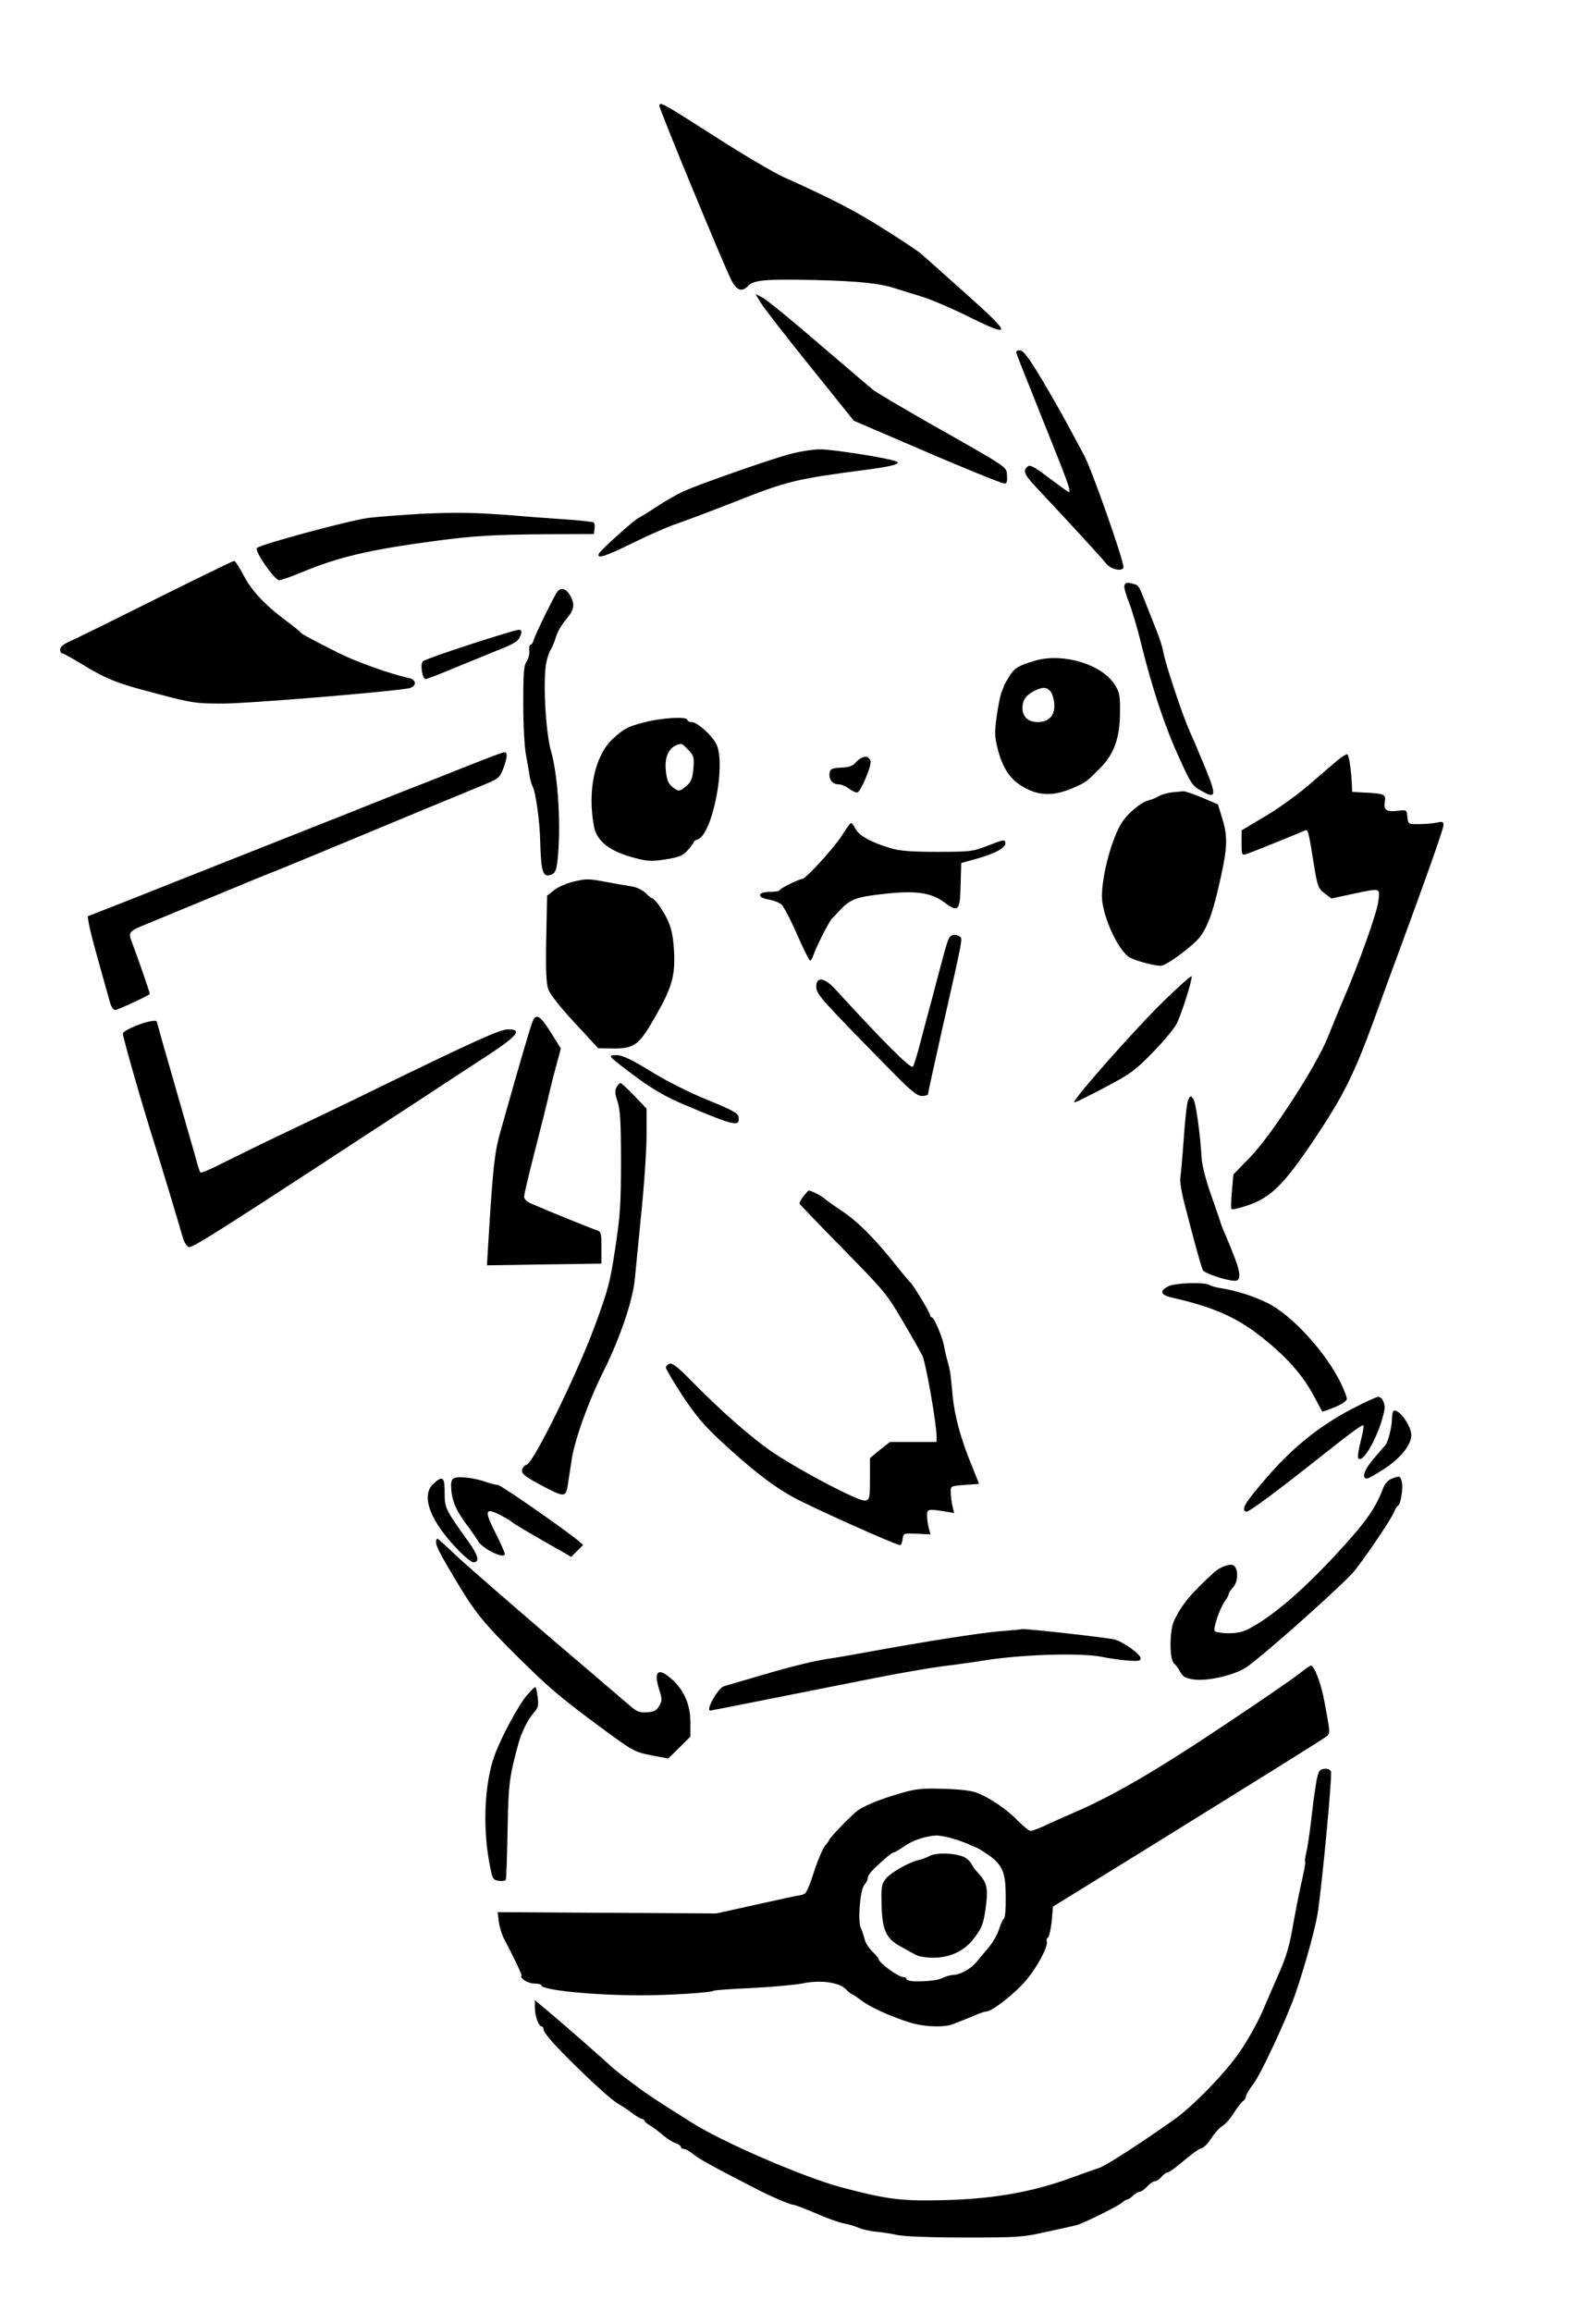 <?xml version="1.0" standalone="no"?>
<!DOCTYPE svg PUBLIC "-//W3C//DTD SVG 20010904//EN"
 "http://www.w3.org/TR/2001/REC-SVG-20010904/DTD/svg10.dtd">
<svg version="1.0" xmlns="http://www.w3.org/2000/svg"
 width="743pt" height="1076pt" viewBox="0 0 743 1076"
 preserveAspectRatio="xMidYMid meet">

<g transform="translate(0,1076) scale(0.1,-0.1)"
fill="#000000" stroke="none">
<path d="M3070 10267 c0 -17 285 -707 333 -807 25 -51 50 -61 78 -32 27 29 78
34 309 29 210 -5 312 -16 384 -41 23 -7 75 -23 116 -36 41 -12 139 -54 218
-93 208 -103 205 -86 -19 113 -100 90 -192 171 -203 181 -12 10 -86 60 -166
110 -133 85 -245 143 -470 244 -47 21 -190 105 -317 187 -254 162 -263 167
-263 145z"/>
<path d="M3541 9352 c13 -22 116 -155 229 -295 l205 -255 175 -75 c295 -128
511 -217 527 -217 10 0 13 10 11 37 -3 43 17 29 -378 253 -124 71 -235 137
-247 147 -12 10 -125 106 -251 214 -126 109 -244 205 -262 214 l-33 17 24 -40z"/>
<path d="M4733 9113 c3 -10 60 -153 126 -318 111 -275 129 -325 117 -325 -3 0
-43 29 -91 65 -70 53 -90 64 -101 54 -25 -20 -16 -39 59 -117 146 -156 287
-309 307 -335 22 -28 80 -39 80 -15 0 34 -147 452 -182 517 -99 186 -126 234
-200 359 -60 100 -85 132 -100 132 -15 0 -19 -5 -15 -17z"/>
<path d="M3670 8645 c-94 -26 -406 -135 -485 -170 -27 -12 -84 -44 -125 -71
-41 -27 -80 -51 -87 -54 -18 -7 -168 -142 -182 -162 -21 -33 22 -20 158 47 72
35 164 76 204 89 39 13 158 58 263 99 250 99 287 108 624 152 120 16 160 28
129 39 -43 16 -299 56 -352 55 -34 0 -100 -11 -147 -24z"/>
<path d="M1960 8369 c-85 -5 -195 -13 -245 -19 -90 -12 -502 -123 -519 -140
-13 -13 82 -150 104 -150 8 0 54 16 100 35 177 74 319 107 635 149 173 23 264
28 505 30 l225 1 3 28 c2 19 -1 27 -12 28 -9 1 -19 2 -23 3 -5 1 -55 6 -113
10 -58 4 -159 11 -225 17 -179 14 -264 16 -435 8z"/>
<path d="M728 7974 c-194 -97 -374 -186 -400 -197 -32 -14 -48 -27 -48 -39 0
-10 4 -18 9 -18 5 0 45 -22 88 -48 120 -73 164 -91 353 -140 166 -44 182 -46
310 -46 110 0 734 51 858 70 42 6 45 41 5 49 -87 19 -242 74 -328 117 -121 61
-174 89 -177 96 -2 4 -30 27 -63 51 -100 74 -162 140 -200 212 -20 38 -40 69
-45 69 -5 0 -167 -79 -362 -176z"/>
<path d="M5235 8037 c-4 -8 6 -43 20 -78 14 -35 41 -125 59 -200 52 -209 109
-381 175 -524 53 -118 62 -132 100 -153 73 -42 76 -27 22 105 -27 65 -60 143
-74 173 -32 72 -114 317 -121 365 -4 20 -15 58 -25 83 -10 26 -34 85 -52 132
-39 100 -37 97 -71 105 -20 5 -29 3 -33 -8z"/>
<path d="M2595 8007 c-14 -17 -102 -197 -110 -224 -3 -13 -10 -23 -15 -23 -5
0 -7 -12 -6 -27 2 -16 -4 -39 -13 -52 -13 -20 -15 -56 -15 -200 0 -97 6 -203
13 -236 6 -33 14 -75 16 -93 3 -18 9 -41 14 -50 15 -29 34 -162 36 -262 4
-141 13 -165 52 -150 17 7 23 20 28 62 18 154 4 397 -30 513 -25 88 -38 328
-22 410 4 22 13 49 20 60 7 11 18 38 25 60 6 23 27 59 47 82 39 46 43 71 18
114 -18 30 -41 37 -58 16z"/>
<path d="M2188 7761 c-114 -37 -213 -72 -219 -78 -14 -14 -3 -83 13 -83 5 0
62 22 127 49 64 26 153 63 198 81 94 37 108 46 118 78 5 17 2 22 -12 21 -10 0
-111 -31 -225 -68z"/>
<path d="M4820 7686 c-79 -23 -97 -34 -121 -73 -13 -21 -24 -40 -25 -43 0 -3
-5 -16 -11 -30 -6 -14 -16 -64 -23 -112 -10 -76 -10 -96 5 -154 20 -80 53
-134 104 -167 77 -51 151 -55 246 -14 60 26 63 29 123 89 68 67 96 144 96 262
1 82 -2 95 -26 132 -60 93 -239 147 -368 110z m70 -143 c9 -10 17 -37 18 -59
4 -53 -25 -84 -77 -84 -44 0 -71 24 -71 65 0 37 15 59 55 80 39 19 57 19 75
-2z"/>
<path d="M3001 7399 c-79 -20 -97 -30 -148 -77 -84 -78 -119 -241 -88 -407 13
-71 76 -119 196 -149 54 -14 74 -15 138 -5 63 10 80 17 103 43 15 17 28 34 28
38 0 3 8 9 18 12 67 22 131 338 89 439 -17 40 -90 107 -117 107 -11 0 -20 5
-20 10 0 17 -120 10 -199 -11z m203 -128 c26 -27 28 -35 24 -87 -4 -47 -10
-62 -32 -81 -33 -28 -37 -28 -67 -4 -17 14 -25 33 -29 72 -7 64 11 106 50 122
24 9 25 8 54 -22z"/>
<path d="M2190 7201 c-80 -32 -239 -95 -355 -140 -115 -46 -394 -157 -620
-246 -226 -89 -499 -198 -608 -241 l-199 -78 6 -36 c3 -19 23 -98 45 -175 22
-77 44 -159 51 -182 6 -26 17 -43 26 -43 11 0 148 63 161 74 3 2 -60 182 -86
250 -14 35 -7 44 54 69 22 9 162 67 310 128 149 62 290 120 315 129 25 10 167
68 315 130 257 107 448 186 635 263 81 33 86 37 102 78 20 53 22 79 6 79 -7
-1 -78 -27 -158 -59z"/>
<path d="M6234 7228 c-16 -13 -72 -61 -126 -108 -54 -48 -147 -116 -212 -155
l-116 -69 0 -59 c0 -56 1 -58 23 -51 17 5 226 89 273 110 13 6 16 -4 40 -155
17 -106 21 -115 50 -138 l32 -24 98 21 c135 28 128 30 121 -32 -5 -52 -91
-292 -163 -459 -20 -46 -52 -124 -71 -172 -51 -131 -263 -459 -363 -562 l-78
-80 -7 -78 c-4 -43 -5 -80 -2 -83 3 -4 36 4 73 16 108 36 169 95 307 300 138
205 190 308 282 560 37 102 89 246 117 320 128 347 208 573 208 590 0 17 -5
18 -32 12 -18 -4 -55 -7 -83 -7 -49 0 -50 0 -53 34 -3 33 -4 33 -46 28 -51 -7
-67 5 -59 44 6 32 -5 37 -97 41 l-55 3 -2 45 c-5 75 -14 130 -22 130 -5 0 -21
-10 -37 -22z"/>
<path d="M4010 7233 c-8 -4 -21 -14 -30 -25 -10 -12 -31 -19 -65 -20 -44 -3
-50 -6 -53 -26 -4 -30 14 -52 43 -52 12 0 34 -9 49 -21 15 -11 32 -19 39 -16
7 3 25 35 40 73 20 50 24 71 16 81 -12 14 -16 15 -39 6z"/>
<path d="M5456 7073 c-21 -3 -48 -10 -60 -17 -12 -8 -33 -16 -47 -20 -34 -7
-94 -56 -123 -99 -48 -70 -96 -246 -96 -348 0 -90 78 -259 132 -286 34 -17
119 -39 144 -37 20 1 110 64 161 113 43 41 72 108 103 241 44 185 48 241 21
328 l-21 69 -75 32 c-41 17 -80 30 -87 29 -7 -1 -31 -3 -52 -5z"/>
<path d="M3920 6873 c-32 -53 -169 -203 -185 -203 -15 0 -105 -45 -105 -52 0
-5 -20 -8 -45 -8 -60 0 -63 -27 -5 -36 22 -4 48 -14 58 -23 10 -9 43 -71 72
-138 30 -68 57 -123 61 -123 4 0 11 10 15 23 10 33 72 157 87 172 6 7 22 23
34 36 49 54 78 65 205 79 147 17 221 7 281 -37 69 -51 76 -44 79 79 l3 102 75
21 c82 23 130 49 130 71 0 19 -7 18 -86 -13 -65 -25 -79 -27 -229 -27 -117 0
-175 4 -215 16 -90 26 -149 58 -166 89 -8 16 -18 29 -22 29 -4 0 -23 -26 -42
-57z"/>
<path d="M2664 6656 c-28 -7 -66 -24 -84 -38 l-33 -26 -4 -198 c-3 -148 0
-209 9 -237 8 -23 56 -84 123 -156 l110 -119 69 -1 c98 -1 121 16 193 142 81
140 97 195 91 310 -5 95 -19 139 -68 211 -14 20 -29 36 -33 36 -4 0 -19 11
-32 25 -14 13 -42 27 -63 30 -20 3 -72 12 -115 20 -90 17 -95 17 -163 1z"/>
<path d="M4413 6383 c-6 -16 -18 -57 -27 -93 -10 -36 -30 -112 -45 -170 -16
-58 -41 -152 -56 -210 -15 -58 -31 -109 -35 -114 -11 -11 -143 122 -358 357
-53 59 -92 65 -92 15 1 -35 18 -54 333 -375 106 -109 136 -133 159 -133 15 0
28 4 28 8 0 4 29 138 65 297 100 442 97 427 83 437 -25 15 -46 8 -55 -19z"/>
<path d="M5419 6103 c-129 -125 -437 -473 -418 -473 6 0 70 31 143 70 118 62
141 79 222 162 50 51 100 111 111 133 25 49 77 215 70 222 -3 3 -60 -48 -128
-114z"/>
<path d="M2480 6008 c-12 -30 -61 -196 -150 -513 -28 -98 -35 -164 -57 -521
l-6 -102 144 2 c79 2 199 3 267 4 l122 2 0 74 c0 69 -2 75 -22 81 -21 7 -215
85 -300 122 -25 10 -38 23 -38 35 0 10 23 107 51 216 28 108 57 224 64 257 8
33 23 95 35 138 l21 78 -47 75 c-48 77 -68 90 -84 52z"/>
<path d="M631 5986 c-30 -12 -56 -27 -59 -34 -3 -10 87 -324 148 -517 25 -78
119 -390 132 -437 6 -20 18 -38 28 -41 18 -4 148 79 1079 688 92 61 229 150
304 199 147 96 171 126 102 126 -37 0 -154 -53 -600 -270 -126 -62 -320 -155
-430 -207 -110 -52 -244 -118 -298 -145 -54 -28 -101 -48 -104 -44 -3 3 -11
27 -18 53 -7 27 -52 182 -99 346 -47 163 -86 300 -86 302 0 11 -48 2 -99 -19z"/>
<path d="M2850 5835 c7 -8 60 -49 117 -91 75 -55 138 -91 222 -126 231 -98
256 -103 249 -56 -2 18 -28 32 -143 79 -84 34 -190 87 -264 133 -92 56 -134
76 -159 76 -30 0 -33 -2 -22 -15z"/>
<path d="M2870 5700 c-8 -15 -7 -32 5 -66 12 -37 16 -94 16 -278 0 -199 -4
-255 -27 -406 -24 -159 -33 -192 -96 -363 -84 -226 -280 -626 -315 -642 -13
-5 -23 -18 -23 -30 0 -15 24 -32 96 -70 103 -54 109 -54 118 10 3 17 10 66 17
110 13 92 79 276 150 417 74 148 134 323 144 423 3 33 17 170 30 305 14 135
25 300 25 368 l0 123 -57 60 c-31 32 -60 59 -64 59 -5 0 -13 -9 -19 -20z"/>
<path d="M5532 5644 c-6 -11 -15 -92 -21 -180 -6 -87 -14 -170 -16 -184 -3
-14 5 -68 19 -120 47 -184 78 -295 86 -311 9 -15 111 -49 150 -49 26 0 26 33
0 102 -20 52 -25 65 -50 123 -8 17 -14 35 -16 40 -1 6 -21 64 -44 129 -25 70
-44 143 -46 175 -6 113 -27 262 -39 278 -11 15 -13 15 -23 -3z"/>
<path d="M3740 5193 c-11 -14 -19 -30 -18 -34 2 -4 93 -99 203 -211 190 -193
204 -210 276 -333 42 -71 84 -145 93 -164 16 -31 65 -311 66 -373 l0 -28 -109
0 -108 0 -47 -37 -46 -38 0 -96 c0 -90 -2 -97 -21 -102 -26 -7 -292 132 -429
223 -98 66 -243 193 -385 338 -59 60 -86 81 -98 76 -9 -3 -17 -12 -17 -18 0
-7 35 -66 78 -132 62 -93 101 -139 180 -212 137 -127 232 -201 327 -255 73
-42 485 -227 505 -227 5 0 10 12 12 28 3 27 4 27 67 25 l63 -3 -8 28 c-4 15
-8 41 -8 57 -1 33 4 34 82 22 l44 -8 -8 33 c-4 18 -8 47 -8 63 -1 30 -1 30 66
35 l66 5 -34 85 c-51 123 -81 234 -89 325 -11 113 -11 115 -25 165 -7 25 -13
54 -15 65 -5 37 -47 135 -57 135 -5 0 -8 5 -8 10 0 11 -79 141 -90 150 -4 3
-36 41 -71 85 -97 122 -177 202 -250 250 -36 24 -72 50 -80 57 -12 12 -63 38
-74 38 -2 0 -13 -12 -25 -27z"/>
<path d="M5438 4774 c-43 -23 -35 -41 25 -54 176 -40 284 -86 391 -167 134
-103 213 -192 270 -303 16 -30 30 -56 31 -58 1 -2 28 7 59 20 34 14 56 29 56
39 0 8 -12 40 -26 69 -71 148 -232 323 -346 378 -66 32 -145 57 -217 68 -20 3
-43 10 -52 15 -27 14 -161 9 -191 -7z"/>
<path d="M6294 4204 c-154 -81 -278 -181 -401 -324 -99 -116 -115 -142 -93
-155 9 -6 138 90 360 266 138 109 182 141 187 136 3 -3 -3 -37 -13 -76 -10
-39 -15 -74 -10 -78 24 -24 101 120 121 226 5 28 -10 61 -29 61 -7 0 -62 -25
-122 -56z"/>
<path d="M6486 4193 c-3 -3 -6 -20 -6 -37 0 -35 -17 -103 -30 -120 -5 -6 -30
-35 -55 -64 -45 -52 -58 -92 -31 -92 8 0 47 23 88 50 73 50 118 108 118 152 0
46 -64 131 -84 111z"/>
<path d="M2118 3883 c-13 -3 -18 -14 -18 -36 1 -61 18 -107 66 -173 27 -36 53
-74 58 -83 20 -38 126 -89 126 -62 0 6 -20 52 -45 101 -52 103 -47 116 26 79
24 -13 46 -26 49 -29 4 -6 75 -48 180 -108 19 -11 50 -28 67 -38 l32 -19 28
28 28 28 -25 21 c-69 57 -359 258 -372 258 -9 0 -34 6 -56 14 -47 17 -119 27
-144 19z"/>
<path d="M6479 3879 c-16 -6 -32 -23 -39 -42 -36 -96 -81 -160 -220 -310 -153
-165 -286 -280 -394 -340 -37 -21 -62 -27 -107 -27 -32 0 -61 5 -64 10 -8 14
24 107 47 139 10 13 18 28 18 33 0 5 9 19 20 31 28 29 25 100 -4 105 -18 4
-60 -13 -82 -33 -107 -97 -152 -151 -187 -224 -23 -46 -24 -183 -1 -202 8 -7
22 -25 29 -40 11 -21 24 -28 60 -34 68 -10 197 21 251 59 98 71 456 391 502
449 61 78 169 239 182 271 5 13 13 27 19 30 13 9 25 89 16 115 -7 23 -9 24
-46 10z"/>
<path d="M2017 3855 c-59 -56 -15 -173 117 -309 30 -31 62 -56 69 -56 33 0 24
33 -30 107 -100 140 -103 146 -103 218 0 73 -9 80 -53 40z"/>
<path d="M2030 3585 c0 -20 16 -52 92 -179 89 -149 127 -196 287 -355 155
-153 198 -189 409 -345 127 -93 137 -99 213 -114 l80 -15 52 51 51 51 0 68 c0
80 -30 150 -89 201 -62 55 -83 35 -56 -51 14 -43 14 -51 0 -75 -12 -21 -23
-28 -56 -30 -33 -2 -47 2 -75 26 -18 15 -190 163 -383 327 -192 165 -387 334
-432 377 -45 43 -84 78 -87 78 -3 0 -6 -7 -6 -15z"/>
<path d="M4653 3169 c-93 -8 -344 -47 -628 -99 -60 -11 -128 -23 -150 -26 -79
-11 -183 -36 -335 -81 -85 -25 -162 -47 -170 -50 -27 -7 -86 -113 -64 -113 5
0 236 46 759 150 116 23 260 48 320 56 61 7 137 18 170 23 187 33 489 42 585
19 25 -5 73 -12 108 -15 51 -4 62 -2 62 11 0 17 -75 72 -118 86 -23 8 -425 53
-434 49 -2 -1 -49 -6 -105 -10z"/>
<path d="M6045 2969 c-27 -22 -194 -136 -370 -253 -306 -204 -508 -320 -685
-395 -41 -18 -98 -43 -127 -57 -28 -13 -58 -24 -65 -24 -7 0 -33 21 -58 46
-49 51 -124 103 -186 129 -27 12 -75 18 -159 21 -102 3 -132 0 -200 -20 -102
-29 -184 -63 -213 -90 -44 -39 -122 -121 -122 -128 0 -3 -8 -14 -17 -24 -10
-10 -34 -65 -53 -123 -31 -94 -38 -106 -60 -109 -14 -2 -108 -22 -210 -45
l-185 -41 -509 3 -509 3 5 -44 c3 -23 14 -59 24 -79 48 -91 85 -169 82 -172
-10 -12 29 -37 58 -37 19 0 34 -4 34 -8 0 -23 242 -47 465 -47 126 0 322 12
336 21 5 3 86 9 181 13 95 5 200 15 233 21 82 18 170 6 202 -26 13 -13 26 -24
30 -24 3 0 22 -13 42 -28 40 -31 122 -69 218 -101 69 -23 166 -27 210 -10 15
6 37 15 48 19 11 4 37 15 58 24 21 9 43 16 50 16 25 0 134 85 183 144 54 63
105 161 97 182 -2 7 0 15 6 18 5 4 13 37 17 75 l6 69 402 248 c597 370 856
531 873 545 16 14 16 16 -12 164 -16 85 -47 166 -63 164 -4 0 -29 -18 -57 -40z
m-1630 -759 c22 -5 58 -17 80 -26 22 -10 42 -18 45 -19 12 -3 77 -45 93 -62
38 -37 49 -73 49 -170 1 -52 -3 -98 -8 -101 -6 -4 -16 -27 -24 -52 -8 -24 -30
-63 -50 -85 -19 -23 -44 -53 -55 -66 -26 -31 -76 -59 -107 -59 -12 0 -36 -7
-52 -15 -32 -17 -166 -21 -166 -5 0 6 -7 10 -15 10 -23 0 -115 67 -115 85 0 3
-13 19 -30 35 -16 16 -32 41 -35 57 -4 15 -11 38 -17 50 -16 32 -4 180 16 202
9 10 16 24 16 33 0 8 12 26 28 41 53 51 85 77 93 77 5 0 28 14 51 30 37 26 97
46 148 49 8 0 33 -4 55 -9z"/>
<path d="M4327 2123 c-16 -8 -37 -16 -48 -18 -42 -8 -128 -56 -152 -84 -23
-28 -25 -37 -23 -123 3 -121 21 -159 89 -196 27 -15 59 -33 71 -39 12 -7 48
-13 81 -13 76 0 142 30 185 85 42 52 50 75 61 164 9 78 2 103 -39 147 -11 11
-25 30 -31 43 -7 12 -24 27 -39 32 -45 17 -125 19 -155 2z"/>
<path d="M2452 2870 c-38 -44 -122 -200 -150 -280 -45 -123 -55 -322 -26 -486
16 -90 18 -92 46 -96 17 -3 31 0 33 6 2 6 6 110 8 231 4 216 8 245 50 400 15
55 45 115 72 145 20 21 23 32 18 73 -3 26 -8 47 -12 46 -3 0 -21 -18 -39 -39z"/>
<path d="M6142 2518 c-5 -7 -13 -38 -17 -68 -5 -30 -9 -64 -11 -75 -1 -11 -7
-60 -13 -110 -6 -49 -15 -107 -20 -127 -5 -20 -7 -39 -5 -41 3 -2 -5 -42 -15
-88 -11 -46 -29 -139 -41 -205 -15 -91 -31 -147 -63 -220 -24 -55 -61 -139
-82 -189 -22 -49 -68 -132 -104 -184 -67 -98 -218 -253 -306 -315 -154 -109
-314 -212 -345 -223 -19 -6 -80 -28 -135 -48 -193 -70 -377 -100 -626 -104
-169 -3 -241 7 -444 61 -174 47 -546 207 -692 299 -172 108 -204 129 -283 188
-47 35 -89 69 -95 75 -11 12 -210 187 -297 260 l-58 48 0 -35 c0 -38 18 -87
32 -87 4 0 8 -5 8 -11 0 -16 37 -60 115 -138 114 -114 204 -195 235 -212 16
-9 45 -28 64 -43 19 -14 39 -26 45 -26 6 0 11 -4 11 -8 0 -4 12 -15 28 -24 15
-9 36 -25 48 -35 27 -24 55 -42 77 -49 9 -4 17 -10 17 -15 0 -5 6 -9 14 -9 8
0 28 -11 44 -25 25 -21 100 -62 297 -163 66 -34 155 -72 169 -72 7 0 53 -18
103 -39 50 -22 108 -43 130 -47 21 -4 53 -13 71 -21 19 -8 55 -16 80 -18 26
-2 70 -9 97 -15 31 -7 152 -12 315 -12 252 0 271 1 385 27 66 14 127 28 135
30 26 5 193 88 212 104 10 9 22 16 27 16 4 0 15 8 25 17 10 10 23 18 30 18 7
0 23 11 36 25 13 14 29 25 37 25 7 0 21 9 30 20 10 11 21 20 26 20 5 0 25 12
43 27 85 69 100 81 119 87 11 3 31 25 45 47 14 22 37 48 51 56 14 8 38 36 54
62 16 25 35 50 42 54 7 4 13 14 13 21 0 7 16 34 36 60 30 39 125 240 179 376
40 103 105 328 119 415 20 126 69 644 62 662 -7 16 -40 17 -54 1z"/>
</g>
</svg>
